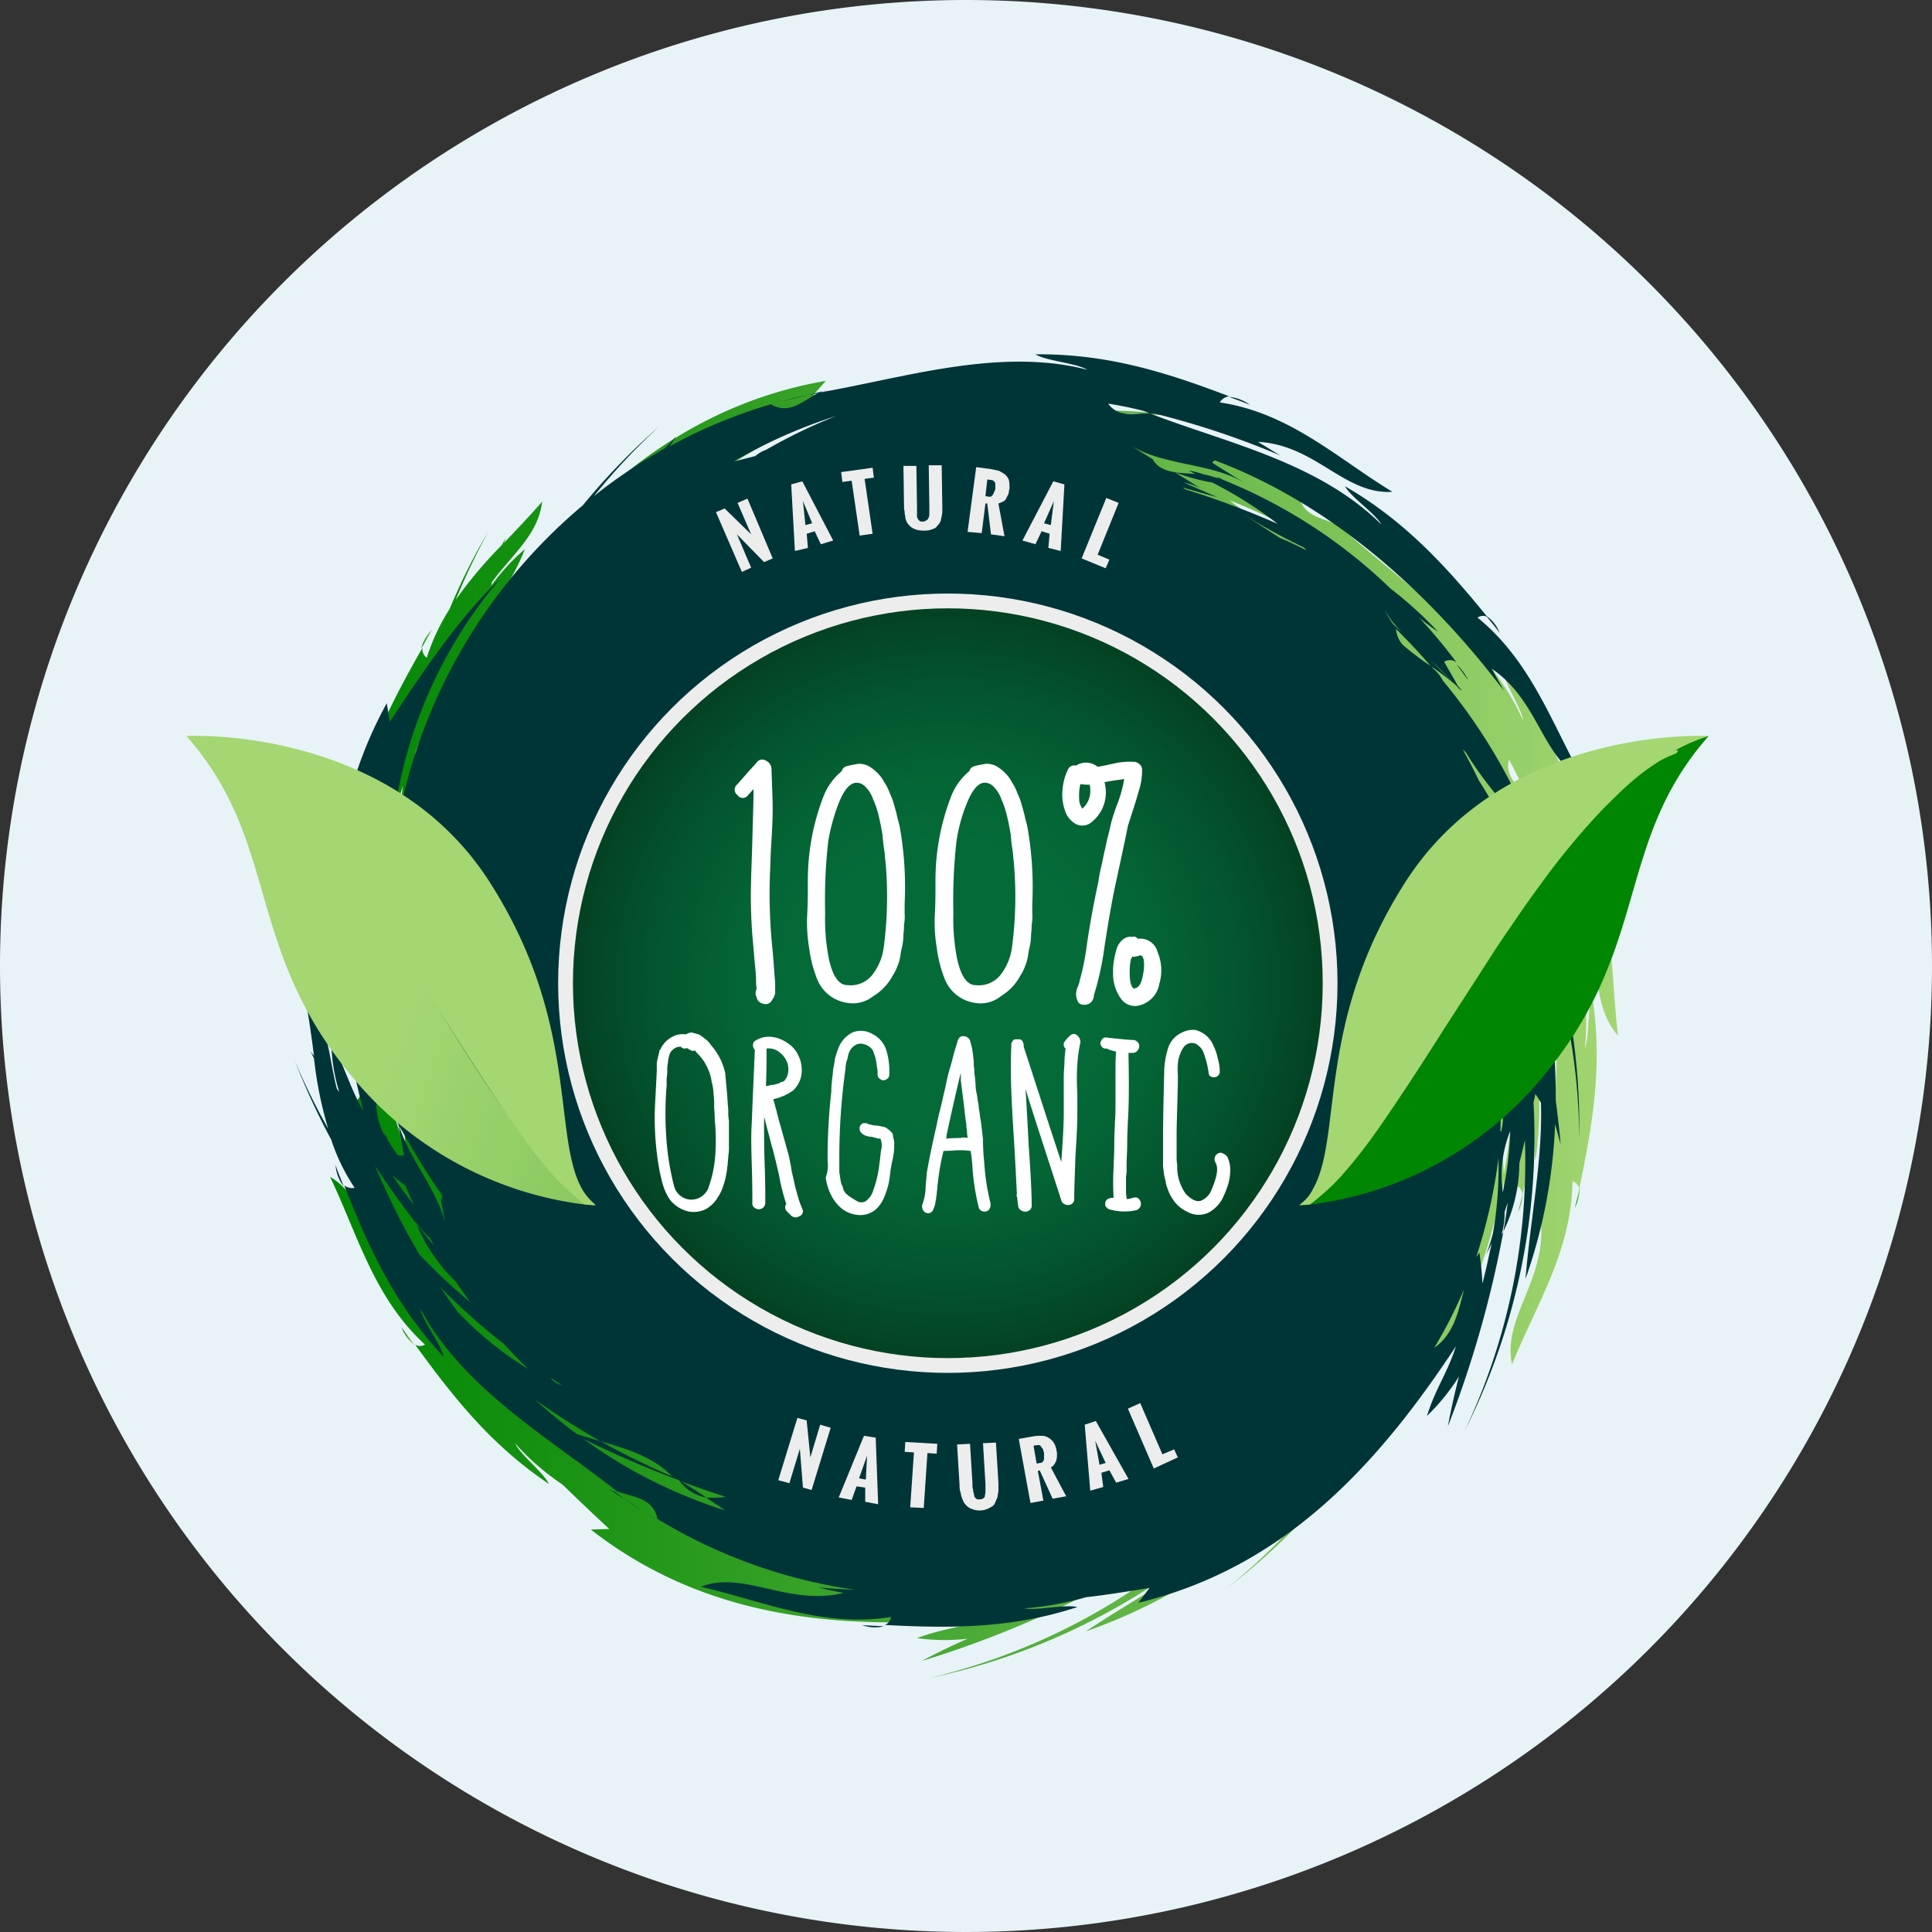 <svg xmlns="http://www.w3.org/2000/svg" xmlns:xlink="http://www.w3.org/1999/xlink" width="169" height="169" viewBox="0 0 169 169">
  <rect x="0" y="0" width="169" height="169" fill="#333333" stroke="none"/>
  <defs>
    <linearGradient id="linear-gradient" x1="-0.045" y1="0.498" x2="0.984" y2="0.498" gradientUnits="objectBoundingBox">
      <stop offset="0" stop-color="#008603"/>
      <stop offset="0.18" stop-color="#189213"/>
      <stop offset="0.561" stop-color="#56b03d"/>
      <stop offset="1" stop-color="#a4d672"/>
    </linearGradient>
    <linearGradient id="linear-gradient-2" x1="0.039" y1="0.493" x2="1.015" y2="0.493" xlink:href="#linear-gradient"/>
    <linearGradient id="linear-gradient-3" x1="-0.106" y1="0.487" x2="0.869" y2="0.487" xlink:href="#linear-gradient"/>
    <linearGradient id="linear-gradient-4" x1="0.177" y1="0.493" x2="1.047" y2="0.493" xlink:href="#linear-gradient"/>
    <linearGradient id="linear-gradient-5" x1="0.138" y1="0.495" x2="1.088" y2="0.495" xlink:href="#linear-gradient"/>
    <linearGradient id="linear-gradient-6" x1="0.027" y1="0.489" x2="1.033" y2="0.489" xlink:href="#linear-gradient"/>
    <linearGradient id="linear-gradient-7" x1="-0.006" y1="0.495" x2="0.971" y2="0.495" xlink:href="#linear-gradient"/>
    <linearGradient id="linear-gradient-8" x1="0.001" y1="0.498" x2="0.98" y2="0.498" xlink:href="#linear-gradient"/>
    <linearGradient id="linear-gradient-9" x1="-0.012" y1="0.514" x2="0.987" y2="0.514" xlink:href="#linear-gradient"/>
    <linearGradient id="linear-gradient-10" x1="0.026" y1="0.524" x2="1.037" y2="0.524" xlink:href="#linear-gradient"/>
    <linearGradient id="linear-gradient-11" x1="-0.013" y1="0.517" x2="0.991" y2="0.517" xlink:href="#linear-gradient"/>
    <linearGradient id="linear-gradient-12" x1="0.039" y1="0.505" x2="1.025" y2="0.505" xlink:href="#linear-gradient"/>
    <linearGradient id="linear-gradient-13" x1="-0.14" y1="0.442" x2="0.695" y2="0.442" xlink:href="#linear-gradient"/>
    <linearGradient id="linear-gradient-14" x1="-0.001" y1="0.5" x2="1" y2="0.5" xlink:href="#linear-gradient"/>
    <radialGradient id="radial-gradient" cx="0.5" cy="0.5" r="0.5" gradientUnits="objectBoundingBox">
      <stop offset="0.386" stop-color="#046a38"/>
      <stop offset="0.571" stop-color="#046435"/>
      <stop offset="0.825" stop-color="#03522c"/>
      <stop offset="1" stop-color="#034223"/>
    </radialGradient>
    <linearGradient id="linear-gradient-15" x1="-59.949" y1="-2.356" x2="-56.611" y2="-1.043" gradientUnits="objectBoundingBox">
      <stop offset="0" stop-color="#a4d672"/>
      <stop offset="0.439" stop-color="#56b03d"/>
      <stop offset="0.82" stop-color="#189213"/>
      <stop offset="1" stop-color="#008603"/>
    </linearGradient>
    <linearGradient id="linear-gradient-16" x1="-58.303" y1="-2.151" x2="-58.573" y2="-1.619" xlink:href="#linear-gradient-15"/>
    <linearGradient id="linear-gradient-17" x1="-63.233" y1="-1.824" x2="-63.486" y2="-1.442" xlink:href="#linear-gradient-15"/>
    <linearGradient id="linear-gradient-18" x1="-0.138" y1="2.322" x2="3.199" y2="3.635" xlink:href="#linear-gradient-15"/>
    <linearGradient id="linear-gradient-19" x1="1.508" y1="2.526" x2="1.237" y2="3.057" xlink:href="#linear-gradient-15"/>
    <linearGradient id="linear-gradient-20" x1="1.367" y1="3" x2="1.113" y2="3.382" xlink:href="#linear-gradient-15"/>
  </defs>
  <g id="Grupo_1079620" data-name="Grupo 1079620" transform="translate(-1069.666 -2250.608)">
    <g id="Grupo_1017056" data-name="Grupo 1017056" transform="translate(-18.334 192.609)">
      <g id="Grupo_159184" data-name="Grupo 159184" transform="translate(1088 2057.999)">
        <path id="Unión_12" data-name="Unión 12" d="M84.5,0A84.5,84.5,0,1,1,0,84.5,84.5,84.5,0,0,1,84.5,0Z" transform="translate(0 0)" fill="#e8f3f8"/>
      </g>
    </g>
    <g id="svg05" transform="translate(1067.066 2240.902)">
      <g id="Grupo_1017317" data-name="Grupo 1017317" transform="translate(18.9 40.697)">
        <g id="Grupo_1017308" data-name="Grupo 1017308" transform="translate(12.567 2.321)">
          <path id="Trazado_719032" data-name="Trazado 719032" d="M235.331,176.7c-.162.539-.27,1.079-.431,1.672A5.471,5.471,0,0,0,235.331,176.7Z" transform="translate(-130.966 -105.667)" fill="url(#linear-gradient)"/>
          <path id="Trazado_719033" data-name="Trazado 719033" d="M244.531,175.6c-.108.593-.27,1.241-.432,1.888A3.917,3.917,0,0,0,244.531,175.6Z" transform="translate(-135.204 -105.16)" fill="url(#linear-gradient-2)"/>
          <path id="Trazado_719034" data-name="Trazado 719034" d="M45.5,152.6l.162,1.672V153.3A1.862,1.862,0,0,1,45.5,152.6Z" transform="translate(-43.72 -94.565)" fill="url(#linear-gradient-3)"/>
          <path id="Trazado_719035" data-name="Trazado 719035" d="M46.208,160.825c-.054-.431-.054-.755-.108-1.025C46.154,160.124,46.154,160.5,46.208,160.825Z" transform="translate(-43.997 -97.882)" fill="url(#linear-gradient-4)"/>
          <path id="Trazado_719036" data-name="Trazado 719036" d="M45.916,157.911c-.054-.7-.108-1.025-.216-2.211C45.754,156.455,45.862,157.156,45.916,157.911Z" transform="translate(-43.812 -95.993)" fill="url(#linear-gradient-5)"/>
          <path id="Trazado_719037" data-name="Trazado 719037" d="M57,86.972c.324-.539.647-1.133.971-1.672A3.58,3.58,0,0,0,57,86.972Z" transform="translate(-49.018 -63.564)" fill="url(#linear-gradient-6)"/>
          <path id="Trazado_719038" data-name="Trazado 719038" d="M46.3,161.808h0v0Z" transform="translate(-44.089 -98.757)" fill="#fff"/>
          <path id="Trazado_719039" data-name="Trazado 719039" d="M233.431,165.9h0c-.162.324-.27.7-.431,1.025Z" transform="translate(-130.091 -100.692)" fill="url(#linear-gradient-7)"/>
          <path id="Trazado_719040" data-name="Trazado 719040" d="M54.933,200.064c-.378-.539-.755-1.025-1.133-1.564A3.57,3.57,0,0,0,54.933,200.064Z" transform="translate(-47.543 -115.709)" fill="url(#linear-gradient-8)"/>
          <path id="Trazado_719041" data-name="Trazado 719041" d="M205.748,68.225,204.4,67.2c.216.216.485.431.7.647A4.024,4.024,0,0,1,205.748,68.225Z" transform="translate(-116.916 -55.226)" fill="url(#linear-gradient-9)"/>
          <path id="Trazado_719042" data-name="Trazado 719042" d="M199.5,63.6c.378.27.593.431.809.593C200.039,64.031,199.824,63.816,199.5,63.6Z" transform="translate(-114.659 -53.568)" fill="url(#linear-gradient-10)"/>
          <path id="Trazado_719043" data-name="Trazado 719043" d="M201.1,64.7c.539.431.863.647,1.78,1.348C202.287,65.617,201.693,65.185,201.1,64.7Z" transform="translate(-115.396 -54.075)" fill="url(#linear-gradient-11)"/>
          <path id="Trazado_719044" data-name="Trazado 719044" d="M246.6,120.8c.216.593.378,1.241.593,1.834A2.771,2.771,0,0,0,246.6,120.8Z" transform="translate(-136.355 -79.917)" fill="url(#linear-gradient-12)"/>
          <path id="Trazado_719045" data-name="Trazado 719045" d="M199.4,63.5h0c.054,0,.054.054.108.054A.188.188,0,0,1,199.4,63.5Z" transform="translate(-114.613 -53.522)" fill="url(#linear-gradient-13)"/>
          <path id="Trazado_719046" data-name="Trazado 719046" d="M154.872,102.28c-.7-5.609-.216-11.273-3.29-16.666a1,1,0,0,1,.917.27c-1.834-5.771-3.776-10.733-7.713-15.533.162,1.133,1.618,3.236,1.78,4.369-3.236-7.281-10.679-12.136-16.181-17.1-1.348-.647-3.182-.755-3.4-2.643a47.477,47.477,0,0,0-8.414-4.638c.324-.054.647-.054,1.025-.108-.485-.054-.971-.054-1.456-.108a56.589,56.589,0,0,0-7.066-2.265,56.877,56.877,0,0,1,8.414.647,57.844,57.844,0,0,0-9.6-.917,47.482,47.482,0,0,0-36.461,7.5,40.355,40.355,0,0,1,26.914-9.115c-4.962-.7-11-.162-15.857.27L85.564,45C72.3,47.319,63.666,55.949,56.331,65.657c.917-2.319,2-3.56,2.913-5.933a18.342,18.342,0,0,0-2.966,3.236c.054-.108.054-.27.108-.378,1.78-2.427,4.045-4.153,4.369-7.012C59.675,56.812,58.543,58,57.41,59.185l.162-.485-.324.647a38.113,38.113,0,0,0-4.045,4.8,60.322,60.322,0,0,1,2.859-5.987,53.254,53.254,0,0,0-3.4,6.8,18.182,18.182,0,0,0-2,4.261.909.909,0,0,1-.378-.863C47.27,73.64,44.9,78.386,43.98,84.481c.755-.863,1.294-3.4,2.05-4.261C42.793,87.555,44.2,96.293,44.2,103.682c.431,1.456,1.564,2.859.324,4.315a46.48,46.48,0,0,0,5.987,17.421c-.647-.863-1.241-1.78-1.888-2.643.485,1.025.485,1.025.971,2-3.991-3.074-3.883-8.09-7.389-10.14,2.427,5.07,3.829,10.571,8.306,14.671a.822.822,0,0,1-.863,0c3.506,4.854,6.8,8.9,11.7,12.189-.485-1.025-2.481-2.535-2.966-3.56a21.96,21.96,0,0,0,4.153,3.614c1.4,1.348,2.8,2.7,4.1,3.883l-1.618.054c10.517,8.2,22.761,8.792,34.842,7.713-2.373.863-3.991.917-6.31,1.78a17.423,17.423,0,0,0,4.423.054c-1.348.593-2.7,1.241-3.991,1.942a89.558,89.558,0,0,0,16.4-6.85c-.108,0-.216.054-.324.054a9.112,9.112,0,0,0,1.726-1.025c.27-.108.539-.162.809-.27-.755.431-1.456.863-2.211,1.294a14.518,14.518,0,0,0,5.555-2.643c.647-.27,1.241-.539,1.834-.809a55.112,55.112,0,0,1-23.192,11.758,57.319,57.319,0,0,0,26.267-13.214c.216-.108.431-.216.7-.324l-.324.863c-3.829,3.236-8.468,5.609-12.891,8.576a47.767,47.767,0,0,0,12.189-6.364c-.378.485-.755.971-1.133,1.51.917-.863,1.834-1.78,2.751-2.7a58.166,58.166,0,0,0,9.493-9.439c.971-2.05,2-4.207,3.937-5.609a1.352,1.352,0,0,1-.216.378c-1.187,1.78-2.427,3.56-3.722,5.178a23.749,23.749,0,0,1-1.672,3.074c1.618-2.157,3.182-4.423,4.692-6.85a54.384,54.384,0,0,1-13.915,16.99,56.7,56.7,0,0,0,19.039-26.429c.432-.917.863-1.834,1.241-2.751,0,.108-.054.27-.054.378a27.416,27.416,0,0,0-1.294,4.692c-1.942,4.854-5.286,9.277-8.036,14.185A48.649,48.649,0,0,0,144.57,116.3a2.879,2.879,0,0,0,.27-1.348c0-.108.054-.216.054-.324-.054-1.025-.108-2-.108-3.02a2.557,2.557,0,0,1,.7-1.294v-.054q-.243,2.184-.647,4.369a25.518,25.518,0,0,1,.054,2.859l-.324.971c.108-.27.216-.485.324-.755a1.187,1.187,0,0,1-.054.431c.054-.216.054-.378.108-.593.324-.755.593-1.456.917-2.211a.979.979,0,0,1,.647.863c.432-1.672.755-3.344,1.025-5.016a13.4,13.4,0,0,0,.108,2.05,32.632,32.632,0,0,0,.324-5.609,45.21,45.21,0,0,0-1.834-17.691,1.916,1.916,0,0,0-.108-.539l.324.755c-.162-.324-.216-.539-.324-.755a5.061,5.061,0,0,0-.324-.809c-.162-.324-.27-.7-.593-1.348a2.706,2.706,0,0,1,.108.647c-.809-1.187-1.834-2.427-1.294-3.722l.162,1.133c-.162-1.133-.27-2.211-.431-3.344.431,3.344,3.236,6.472,3.668,9.87-.162-1.133-.27-2.211-.431-3.344h.324c3.344,10.248,2.7,21.736.054,32.361.431-1.025.431-1.025.863-2.1.378,5.016-3.4,8.306-2.535,12.3,2.1-5.178,5.232-9.978,5.286-16.019a.873.873,0,0,1,.593.647c1.241-5.879,2.05-11,1.133-16.882-.431,1.025-.216,3.56-.647,4.585.863-7.767-2.913-15.21-5.016-21.844-.755-1.025-2-1.888-1.618-3.4.485.917.971,1.888,1.456,2.859.054.216.108.378.162.593a1.62,1.62,0,0,1,.324.593l-.216-.539a78.165,78.165,0,0,1,4.1,11.057c-.162-1.133-.162-1.133-.27-2.211C153.9,94.459,152.067,99.151,154.872,102.28ZM48.349,93c.054.378.054.755.108,1.187l-.162-.647C48.295,93.38,48.349,93.219,48.349,93Zm6.095-17.1.593-.7a1.27,1.27,0,0,0-.108.431A1.043,1.043,0,0,1,54.443,75.905Zm.647-.7c-.7.809-1.4,1.618-2.05,2.427,2.05-2.373,2.535-6.149,4.369-8.738A52.875,52.875,0,0,0,55.091,75.2Zm-1.51-2.589c-.324.593-.647,1.133-.917,1.726.27-1.079.593-2.157.917-3.236Zm-6.8,27.291c.917,2.157,1.834,4.423,1.51,6.85a65.184,65.184,0,0,1-1.51-6.85c-.27-.7-.539-1.4-.809-2.05a46.475,46.475,0,0,1,.108-4.746A59.264,59.264,0,0,0,46.785,99.907Zm1.564,7.443a3.636,3.636,0,0,0,.324,2.8c-.054-.863-.162-1.672-.216-2.535.431,1.294.863,2.589,1.348,3.883a6.082,6.082,0,0,1-1.133-1.294c.054.647.108,1.348.162,2a43.776,43.776,0,0,1-2.859-13.592C46.623,101.471,47.432,104.383,48.349,107.35Zm73.946,32.739a4.025,4.025,0,0,1-1.456,1.4C121.324,141.006,121.809,140.574,122.295,140.089Zm-5.178,4.369a30.007,30.007,0,0,0,2.913-2.265l.378.162c-1.456.593-1.888,1.672-3.344,2.265Zm6.418-87.376a2.364,2.364,0,0,0-1.025-.378l.054.054c-.054,0-.054,0-.108-.054h.054c-.539-.431-1.079-.809-1.618-1.241a41.961,41.961,0,0,1,8.738,4.585A42.544,42.544,0,0,0,123.535,57.082Zm-64.777,8.36c-.485,1.133-.917,2.211-1.348,3.344-.593.7-1.187,1.4-1.78,2.05a1.131,1.131,0,0,1-.324-.431,13.317,13.317,0,0,1,.539-1.564c.108-.162.216-.378.324-.539-.108.108-.162.216-.27.324A5.515,5.515,0,0,1,58.758,65.442ZM51.747,75.2a8.24,8.24,0,0,0-.378,1.942c-.108.27-.216.485-.324.755.162-.809.324-1.618.539-2.427a13.955,13.955,0,0,0-1.78,5.879c-.216.7-.431,1.456-.647,2.157a54.48,54.48,0,0,1,.539-6.095,69.267,69.267,0,0,1,3.614-7.875,54.43,54.43,0,0,0-1.672,5.987A.456.456,0,0,1,51.747,75.2Zm-3.182,5.232a69.285,69.285,0,0,0-.431,7.551c-.162,1.025-.324,2.05-.431,3.074a30.033,30.033,0,0,1,.054-7.929C48.025,82.216,48.295,81.353,48.564,80.436Zm50.052,71.357a48.267,48.267,0,0,0,5.555-1.133C102.392,151.469,100.558,152.386,98.617,151.793Zm7.066-.216c.647-.593,1.294-1.187,1.942-1.888a1.493,1.493,0,0,0-.485.054,43.2,43.2,0,0,0,7.929-3.883,36.071,36.071,0,0,1-5.448,3.722c-.593.216-1.187.485-1.834.7a7.887,7.887,0,0,0,1.079-.27C107.84,150.552,106.761,151.092,105.682,151.577Zm11.866-6.418a31,31,0,0,1-4.585,2.859A11.275,11.275,0,0,1,117.548,145.159Zm27.615-52.21a48.926,48.926,0,0,0,1.079,6.257c0,.108-.054.27-.054.378-.162-.809-.378-1.672-.593-2.481C145.487,95.7,145.325,94.3,145.163,92.949ZM146.35,108.1a9.011,9.011,0,0,0-.593,2.373c0-.324.054-.7.054-1.025A10.038,10.038,0,0,0,146.35,108.1Zm-.917,5.933a20.815,20.815,0,0,1-.324,2.643A20.815,20.815,0,0,0,145.433,114.038Zm.27-24.595a34.413,34.413,0,0,1,.755,6.742,66.188,66.188,0,0,0-2.7-8.2v-.27c.593,1.456.593,1.456,1.241,2.913-.27-1.079-.539-2.1-.863-3.128a5.166,5.166,0,0,1,.593,2.1c-.162-1.133-.27-2.211-.431-3.344A18.614,18.614,0,0,0,145.7,89.443Z" transform="translate(-42.2 -45)" fill="url(#linear-gradient-14)"/>
        </g>
        <g id="Grupo_1017309" data-name="Grupo 1017309" transform="translate(9.493)">
          <path id="Trazado_719047" data-name="Trazado 719047" d="M224.9,91c.324.431.7.917,1.025,1.4A4.291,4.291,0,0,0,224.9,91Z" transform="translate(-123.285 -63.869)" fill="#003538"/>
          <path id="Trazado_719048" data-name="Trazado 719048" d="M229.7,83.1c.378.485.809.971,1.187,1.51A3.17,3.17,0,0,0,229.7,83.1Z" transform="translate(-125.496 -60.23)" fill="#003538"/>
          <path id="Trazado_719049" data-name="Trazado 719049" d="M87.4,224.7l1.4.917c-.27-.216-.485-.378-.755-.593Z" transform="translate(-59.947 -125.457)" fill="#003538"/>
          <path id="Trazado_719050" data-name="Trazado 719050" d="M94.263,229.239c-.378-.216-.647-.431-.863-.539C93.724,228.862,93.993,229.078,94.263,229.239Z" transform="translate(-62.711 -127.299)" fill="#003538"/>
          <path id="Trazado_719051" data-name="Trazado 719051" d="M91.888,227.641c-.593-.378-.863-.593-1.888-1.241C90.593,226.831,91.241,227.209,91.888,227.641Z" transform="translate(-61.144 -126.24)" fill="#003538"/>
          <path id="Trazado_719052" data-name="Trazado 719052" d="M43.8,174.034c-.216-.593-.485-1.187-.7-1.834A3.364,3.364,0,0,0,43.8,174.034Z" transform="translate(-39.54 -101.273)" fill="#003538"/>
          <path id="Trazado_719053" data-name="Trazado 719053" d="M95.108,229.754h0c-.054,0-.054-.054-.108-.054A.188.188,0,0,1,95.108,229.754Z" transform="translate(-63.448 -127.76)" fill="#003538"/>
          <path id="Trazado_719054" data-name="Trazado 719054" d="M215.2,85.7h0c.162.324.378.647.539.971Z" transform="translate(-118.817 -61.428)" fill="#003538"/>
          <path id="Trazado_719055" data-name="Trazado 719055" d="M130.388,246.908c-.647-.054-1.241-.054-1.888-.108A3.322,3.322,0,0,0,130.388,246.908Z" transform="translate(-78.879 -135.637)" fill="#003538"/>
          <path id="Trazado_719056" data-name="Trazado 719056" d="M121.418,46.5l-1.618.431.971-.162A1.384,1.384,0,0,1,121.418,46.5Z" transform="translate(-74.872 -43.37)" fill="#003538"/>
          <path id="Trazado_719057" data-name="Trazado 719057" d="M113.9,48.47a5.732,5.732,0,0,0,.971-.27A6.522,6.522,0,0,1,113.9,48.47Z" transform="translate(-72.154 -44.153)" fill="#003538"/>
          <path id="Trazado_719058" data-name="Trazado 719058" d="M115.7,47.839c.647-.162,1.025-.27,2.157-.539A18.007,18.007,0,0,0,115.7,47.839Z" transform="translate(-72.983 -43.739)" fill="#003538"/>
          <path id="Trazado_719059" data-name="Trazado 719059" d="M188,47.6c.593.216,1.187.431,1.834.7A3.561,3.561,0,0,0,188,47.6Z" transform="translate(-106.287 -43.873)" fill="#003538"/>
          <path id="Trazado_719060" data-name="Trazado 719060" d="M113.7,48.754h0c.054,0,.054,0,.108-.054C113.754,48.754,113.754,48.754,113.7,48.754Z" transform="translate(-72.062 -44.384)" fill="#003538"/>
          <path id="Trazado_719061" data-name="Trazado 719061" d="M132.506,52.727c-4.8-2.913-8.953-6.9-15.1-7.821a1.16,1.16,0,0,1,.809-.539c-5.663-2.157-10.733-3.722-16.936-3.668.971.593,3.56.755,4.531,1.348-7.713-2-16.181.755-23.462,2-1.348.647-2.535,2-4.207,1.025a44.253,44.253,0,0,0-8.845,3.668c.162-.27.378-.539.539-.863a9.692,9.692,0,0,1-1.025,1.079A47.258,47.258,0,0,0,62.659,53.1a55.8,55.8,0,0,1,5.771-6.149,58.706,58.706,0,0,0-6.742,6.958,47.574,47.574,0,0,0-16.882,33.17,40.483,40.483,0,0,1,9.654-26.752c-3.668,3.452-7.012,8.522-9.654,12.513l-.27-1.618c-6.418,11.7-5.016,23.894-2.05,35.652-1.241-2.157-1.564-3.775-2.8-5.987a16.1,16.1,0,0,0,.7,4.369c-.054-.108-.162-.216-.216-.324-.755-2.913-.7-5.771-2.751-7.767.324,1.618.539,3.236.755,4.908-.108-.162-.216-.27-.324-.431l.324.647a34.515,34.515,0,0,0,1.241,6.149,55,55,0,0,1-2.913-5.933,61.671,61.671,0,0,0,3.182,6.9,16.853,16.853,0,0,0,2.05,4.207,1.172,1.172,0,0,1-.917-.216c2.211,5.663,4.477,10.464,8.684,14.994-.216-1.133-1.834-3.128-2.05-4.261,3.722,7.066,11.434,11.434,17.206,16.019,1.4.539,3.182.539,3.56,2.427a45.83,45.83,0,0,0,17.313,6.2c-1.079-.054-2.157-.108-3.236-.216,1.079.27,1.079.27,2.211.485-4.854,1.187-8.738-2-12.513-.539,5.448,1.241,10.679,3.614,16.666,2.643a.939.939,0,0,1-.539.7c5.987.324,11.219.27,16.828-1.564-1.079-.27-3.506.324-4.638.108a25.7,25.7,0,0,0,5.394-.971c1.942-.216,3.829-.539,5.555-.809l-.971,1.294c12.945-3.128,21.089-12.3,27.777-22.437-.755,2.373-1.78,3.668-2.535,6.095a18.318,18.318,0,0,0,2.8-3.452q-.566,2.184-.971,4.369a93.793,93.793,0,0,0,4.854-17.044,1.179,1.179,0,0,1-.162.27,6.362,6.362,0,0,0,.27-2c.108-.27.162-.539.27-.809-.108.863-.216,1.672-.378,2.535a13.8,13.8,0,0,0,1.4-5.987c.162-.647.324-1.294.485-2a54.832,54.832,0,0,1-5.286,25.458,57.077,57.077,0,0,0,6.041-28.748c.054-.27.108-.485.162-.755l.485.755c.162,5.016-.917,10.086-1.348,15.426a46.311,46.311,0,0,0,2.589-13.538l.485,1.78c-.108-1.294-.27-2.589-.431-3.883a58.957,58.957,0,0,0-1.456-13.322c-1.025-2.05-2.05-4.207-1.942-6.526a1.352,1.352,0,0,0,.216.378c.7,2.05,1.241,4.1,1.726,6.149a22.436,22.436,0,0,1,1.348,3.182c-.647-2.589-1.51-5.286-2.427-7.929a53.2,53.2,0,0,1,4.585,21.466,56.4,56.4,0,0,0-8.792-31.391c-.432-.917-.917-1.834-1.4-2.7l.27.27a33.2,33.2,0,0,0,2.859,3.937c2.589,4.531,3.937,9.924,6.095,15.1a48.8,48.8,0,0,0-10.949-25.3,3.319,3.319,0,0,0-.863-1.079c-.054-.054-.108-.162-.216-.216a26.033,26.033,0,0,1-2.427-1.834,2.376,2.376,0,0,1-.593-1.348v-.054c1.025,1.025,2.05,2.1,3.02,3.236a24.985,24.985,0,0,1,2.265,1.726,4.658,4.658,0,0,1,.539.863c-.108-.216-.27-.485-.378-.7a1.43,1.43,0,0,0,.324.27c-.108-.162-.27-.27-.378-.431-.378-.7-.809-1.4-1.187-2.1a.97.97,0,0,1,1.079.054,47.077,47.077,0,0,0-3.29-3.937A19.164,19.164,0,0,0,136.5,64.97a34.106,34.106,0,0,0-4.153-3.775A45.67,45.67,0,0,0,117.35,51.54a2.186,2.186,0,0,0-.485-.27l.809.378c-.324-.108-.593-.162-.809-.216a4.494,4.494,0,0,0-.809-.216c-.324-.108-.7-.216-1.4-.378.216.108.378.216.593.324-1.456-.108-3.02-.054-3.722-1.294l.971.593c-.971-.593-1.942-1.187-2.859-1.78,2.859,1.78,7.12,1.51,9.978,3.29-.971-.593-1.942-1.187-2.859-1.78a.421.421,0,0,1,.216-.216c10.086,3.776,18.662,11.434,25.3,20.172l-1.079-1.942c4.153,2.8,4.369,7.821,7.982,9.654-2.751-4.908-4.531-10.3-9.223-14.131a.837.837,0,0,1,.863-.054c-3.775-4.638-7.335-8.468-12.459-11.434.539.971,2.643,2.373,3.182,3.344-5.555-5.5-13.7-7.173-20.226-9.708-1.294-.054-2.751.431-3.668-.863,1.025.162,2.1.378,3.128.647.162.054.378.162.539.216a3.156,3.156,0,0,1,.7.108l-.539-.162a73.915,73.915,0,0,1,11.219,3.722l-1.942-1.187C125.818,48.627,128.3,53,132.506,52.727ZM58.883,130.232l.971.647a1.994,1.994,0,0,1-.593-.27A1.26,1.26,0,0,1,58.883,130.232Zm-9.6-15.426-.162-.917c.108.108.162.27.27.378A1.916,1.916,0,0,1,49.283,114.807Zm-.162-.917c.216,1.025.378,2.1.593,3.128-.593-3.074-3.182-5.825-4.1-8.845C46.748,110.168,47.88,112.11,49.121,113.89Zm-2.966-.485c.27.593.485,1.187.809,1.78-.7-.917-1.348-1.78-1.942-2.7A9.348,9.348,0,0,0,46.154,113.4Zm17.1,22.383c2.265.647,4.585,1.348,6.257,3.074a67.2,67.2,0,0,1-6.257-3.074c-.7-.216-1.456-.432-2.1-.647-1.294-.971-2.481-1.942-3.668-3.02C59.315,133.414,61.256,134.655,63.252,135.788Zm6.85,3.4a3.708,3.708,0,0,0,2.373,1.51c-.7-.485-1.4-.917-2.157-1.4,1.294.485,2.535.917,3.883,1.348a9.514,9.514,0,0,1-1.726.054c.539.378,1.133.755,1.672,1.133a43.259,43.259,0,0,1-12.405-6.257A90.688,90.688,0,0,0,70.1,139.185Zm71.681-37.377a4.2,4.2,0,0,1,.162,2C141.89,103.156,141.836,102.455,141.783,101.808Zm.162,6.8c.054-1.241.054-2.481.054-3.722l.324-.216c-.431,1.51.108,2.481-.324,4.045ZM77.707,49.059a2.58,2.58,0,0,0-.917.539h.054c-.054,0-.054.054-.108.054l.054-.054-1.942.485a45.543,45.543,0,0,1,9.007-3.991A46.208,46.208,0,0,0,77.707,49.059ZM43.781,104.936c.593,1.079,1.187,2.1,1.78,3.128.162.917.324,1.78.485,2.7a1.8,1.8,0,0,1-.539,0c-.324-.485-.647-.917-.917-1.4-.054-.216-.162-.378-.216-.593,0,.162.054.27.054.378A5.661,5.661,0,0,1,43.781,104.936Zm3.236,11.542a7.077,7.077,0,0,0,1.294,1.51c.108.216.27.485.378.7-.539-.647-1.079-1.294-1.564-1.942a14.9,14.9,0,0,0,3.452,5.07c.431.647.863,1.241,1.294,1.834a55.617,55.617,0,0,1-4.477-4.207,65.2,65.2,0,0,1-3.883-7.767c1.133,1.726,2.319,3.4,3.614,5.07A.911.911,0,0,0,47.017,116.479Zm2.157,5.771a55.483,55.483,0,0,0,5.609,5.016c.7.755,1.4,1.51,2.157,2.211a30.257,30.257,0,0,1-6.149-4.962C50.254,123.814,49.714,123,49.175,122.25Zm87,5.34a40.7,40.7,0,0,0,2.589-5.07C138.277,124.461,137.845,126.457,136.173,127.589Zm4.207-5.609a24.021,24.021,0,0,0-.27-2.7c-.108.108-.162.27-.27.378a46.535,46.535,0,0,0,1.942-8.63,33.5,33.5,0,0,1-.485,6.58,18.24,18.24,0,0,1-.593,1.834l.485-.971C140.92,119.661,140.7,120.793,140.38,121.98Zm2.427-13.322a29.485,29.485,0,0,1-.647,5.34A10.5,10.5,0,0,1,142.807,108.658ZM119.183,54.506a50.357,50.357,0,0,0,5.555,3.074l.27.27c-.755-.378-1.51-.755-2.319-1.079C121.5,56.017,120.37,55.261,119.183,54.506ZM131.8,63.028a8.569,8.569,0,0,0,1.51,1.942,8.952,8.952,0,0,1-.755-.7A9.5,9.5,0,0,1,131.8,63.028Zm4.045,4.423c.647.593,1.294,1.241,1.888,1.888ZM116.756,51.917a36.173,36.173,0,0,1,5.717,3.614,75.818,75.818,0,0,0-8.09-3.02c-.054-.054-.162-.108-.216-.162,1.51.431,1.51.431,3.074.863-1.025-.431-2-.863-2.966-1.294a5.352,5.352,0,0,1,2.05.863c-.971-.593-1.942-1.187-2.859-1.78A16.491,16.491,0,0,0,116.756,51.917Z" transform="translate(-36.5 -40.697)" fill="#003538"/>
        </g>
        <g id="Grupo_1017312" data-name="Grupo 1017312" transform="translate(46.331 9.71)">
          <g id="Grupo_1017310" data-name="Grupo 1017310">
            <path id="Trazado_719062" data-name="Trazado 719062" d="M107.065,70.518,104.8,65.287l.755-.324,2.319,2.265-1.187-2.751.863-.378,2.211,5.232-.755.324-2.373-2.427,1.241,2.913Z" transform="translate(-104.8 -61.187)" fill="#ededed"/>
            <path id="Trazado_719063" data-name="Trazado 719063" d="M117.324,67.395,117,61.57l.971-.27,2.7,5.178-1.079.324-.539-1.133-.7.216.108,1.241Zm.917-2.265.593-.162-.809-1.942Z" transform="translate(-110.42 -59.898)" fill="#ededed"/>
            <path id="Trazado_719064" data-name="Trazado 719064" d="M126.718,65.033l-.7-4.8-.809.108-.108-.863,2.751-.378.108.863-.809.108.7,4.8Z" transform="translate(-114.151 -58.884)" fill="#ededed"/>
            <path id="Trazado_719065" data-name="Trazado 719065" d="M135.254,62.314l-.054-3.56h1.133l.054,3.56v.755a.4.4,0,0,0,.054.27c0,.054.054.108.108.162s.108.108.162.108.108.054.216,0c.108,0,.162,0,.216-.054s.108-.054.162-.108.054-.108.108-.162a2.336,2.336,0,0,0,.054-.27V62.26h0l-.054-3.56h1.133l.054,3.56v.485c0,.162-.054.324-.054.431-.054.162-.054.324-.108.431a1.129,1.129,0,0,1-.216.324c-.108.108-.162.216-.27.27a3.716,3.716,0,0,1-.431.162,2.724,2.724,0,0,1-1.079,0,3.715,3.715,0,0,1-.432-.162,1.43,1.43,0,0,1-.324-.27,1.128,1.128,0,0,1-.216-.324,1.016,1.016,0,0,1-.108-.431,1.34,1.34,0,0,1-.054-.431A1.051,1.051,0,0,1,135.254,62.314Z" transform="translate(-118.804 -58.7)" fill="#ededed"/>
            <path id="Trazado_719066" data-name="Trazado 719066" d="M145.6,64.663,146.355,59l1.241.162c.27.054.539.108.755.162a4.744,4.744,0,0,1,.539.324,1.274,1.274,0,0,1,.324.485,2.849,2.849,0,0,1,.054.7c0,.108-.054.216-.054.324a.767.767,0,0,1-.108.324l-.162.324a.539.539,0,0,1-.27.216,2.63,2.63,0,0,1-.378.162c.216,1.133.378,2.05.539,2.859l-1.187-.162-.324-2.7h-.162l-.324,2.589Zm1.564-3.128.324.054c.108,0,.162,0,.216-.054a.745.745,0,0,0,.162-.216c.054-.108.054-.162.108-.216,0-.054.054-.162.054-.216v-.431a.381.381,0,0,0-.324-.324l-.378-.054Z" transform="translate(-123.594 -58.838)" fill="#ededed"/>
            <path id="Trazado_719067" data-name="Trazado 719067" d="M154.5,66.478l2.7-5.178.971.27-.324,5.825-1.079-.27.108-1.241-.7-.216-.539,1.133Zm1.888-1.51.593.162.27-2.1Z" transform="translate(-127.694 -59.898)" fill="#ededed"/>
            <path id="Trazado_719068" data-name="Trazado 719068" d="M164.1,69.286,166.257,64l1.079.431L165.5,68.962l1.025.431-.324.755Z" transform="translate(-132.116 -61.141)" fill="#ededed"/>
          </g>
          <g id="Grupo_1017311" data-name="Grupo 1017311" transform="translate(5.448 82.036)">
            <path id="Trazado_719069" data-name="Trazado 719069" d="M114.9,218.647l1.672-5.448.809.216.324,3.236.863-2.859.917.27-1.672,5.447-.755-.216-.27-3.4-.917,3.02Z" transform="translate(-114.9 -211.906)" fill="#ededed"/>
            <path id="Trazado_719070" data-name="Trazado 719070" d="M124.7,221.494l2.211-5.394,1.025.162.216,5.825-1.133-.216v-1.241l-.755-.108-.431,1.187Zm1.78-1.672.593.108.108-2.1Z" transform="translate(-119.414 -213.241)" fill="#ededed"/>
            <path id="Trazado_719071" data-name="Trazado 719071" d="M135.885,222.817l.324-4.8-.809-.054.054-.863,2.8.162-.054.863-.809-.054-.324,4.8Z" transform="translate(-124.343 -213.702)" fill="#ededed"/>
            <path id="Trazado_719072" data-name="Trazado 719072" d="M144.116,220.922l-.216-3.56,1.133-.054.216,3.56a.927.927,0,0,0,.054.431.684.684,0,0,0,.054.324,2.335,2.335,0,0,0,.054.27c0,.054.054.108.108.162s.108.108.162.108h.216c.108,0,.162,0,.216-.054.054,0,.108-.054.162-.108a.2.2,0,0,0,.054-.162,2.335,2.335,0,0,0,.054-.27v-.755h0l-.216-3.56,1.133-.054.216,3.56v.485a1.493,1.493,0,0,1-.054.485,1.016,1.016,0,0,1-.108.432c-.054.108-.108.27-.162.378a.65.65,0,0,1-.27.27,3.2,3.2,0,0,1-.431.216,1.6,1.6,0,0,1-.539.108,1.662,1.662,0,0,1-.539-.054,3.712,3.712,0,0,1-.431-.162,1.429,1.429,0,0,1-.324-.27,1.128,1.128,0,0,1-.216-.324,3.72,3.72,0,0,1-.162-.431c-.054-.162-.054-.324-.108-.431A2.023,2.023,0,0,1,144.116,220.922Z" transform="translate(-128.259 -213.748)" fill="#ededed"/>
            <path id="Trazado_719073" data-name="Trazado 719073" d="M154.925,221.979,153.9,216.37l1.241-.216a3.819,3.819,0,0,1,.755-.054,1.087,1.087,0,0,1,.593.162,1.454,1.454,0,0,1,.431.378,1.8,1.8,0,0,1,.27.647c0,.108.054.216.054.324v.324c0,.108-.054.216-.054.324l-.162.324c-.108.108-.162.216-.324.27.539,1.025.971,1.834,1.348,2.535l-1.187.216-1.133-2.481-.162.054.485,2.589Zm.539-3.452.324-.054a.28.28,0,0,0,.216-.108.412.412,0,0,0,.108-.27v-.485c0-.054-.054-.108-.054-.216a.409.409,0,0,0-.108-.216c-.054-.054-.108-.162-.162-.216a.324.324,0,0,0-.216-.054l-.378.054Z" transform="translate(-132.865 -213.241)" fill="#ededed"/>
            <path id="Trazado_719074" data-name="Trazado 719074" d="M165.085,219.795l-.485-5.771.971-.324,2.859,5.07-1.079.324-.593-1.079-.7.216.162,1.241Zm.809-2.265.539-.162-.917-1.942Z" transform="translate(-137.794 -212.136)" fill="#ededed"/>
            <path id="Trazado_719075" data-name="Trazado 719075" d="M173.865,216.517l-2.265-5.232,1.079-.485,1.942,4.477,1.025-.431.324.7Z" transform="translate(-141.018 -210.8)" fill="#ededed"/>
          </g>
        </g>
        <circle id="Elipse_5887" data-name="Elipse 5887" cx="34.087" cy="34.087" r="34.087" transform="translate(32.523 20.928)" fill="#ededed"/>
        <circle id="Elipse_5888" data-name="Elipse 5888" cx="32.793" cy="32.793" r="32.793" transform="translate(33.818 22.223)" fill="url(#radial-gradient)"/>
        <g id="Grupo_1017313" data-name="Grupo 1017313" transform="translate(97.354 33.373)">
          <path id="Trazado_719076" data-name="Trazado 719076" d="M199.4,143.645s.324,0,.917-.054a31.363,31.363,0,0,0,20.549-11.38c9.277-11.219,6.149-20.334,14.347-29.611a12.618,12.618,0,0,0-3.452,1.564c-3.452,2-9.061,6.472-14.886,16.181C207.436,136.094,204.038,140.733,199.4,143.645Z" transform="translate(-199.4 -102.585)" fill="url(#linear-gradient-15)"/>
          <path id="Trazado_719077" data-name="Trazado 719077" d="M199.4,143.632c4.638-2.966,8.036-7.6,17.475-23.3,5.825-9.708,11.488-14.185,14.886-16.181a15.258,15.258,0,0,1,3.452-1.564s-17.745-.971-26.536,12.783c-7.875,12.3-5.447,22.222-8.09,26.86A3.681,3.681,0,0,1,199.4,143.632Z" transform="translate(-199.4 -102.572)" fill="url(#linear-gradient-16)"/>
          <path id="Trazado_719078" data-name="Trazado 719078" d="M199.4,144.7s.324,0,.917-.054a12.124,12.124,0,0,0,1.133-.917,16.388,16.388,0,0,0,1.942-1.942c.7-.809,1.4-1.672,2.157-2.7,1.456-2,3.02-4.369,4.638-6.9s3.4-5.232,5.124-7.929c.863-1.348,1.726-2.7,2.643-3.991.863-1.294,1.78-2.589,2.7-3.829a62.31,62.31,0,0,1,5.34-6.418c.863-.863,1.672-1.672,2.427-2.319a18.951,18.951,0,0,1,2.05-1.564,7.509,7.509,0,0,1,1.4-.755,2.63,2.63,0,0,0,.378-.162c.108,0,.108-.054.108-.054.054,0,.108-.108.162-.162a.116.116,0,0,0-.108-.108.417.417,0,0,0-.162.054,1.958,1.958,0,0,0-.378.162h-.054a13.281,13.281,0,0,0-1.4.755,19,19,0,0,0-2.1,1.564c-.809.647-1.618,1.456-2.535,2.319a64.591,64.591,0,0,0-5.555,6.472c-.917,1.241-1.834,2.535-2.751,3.829s-1.78,2.643-2.7,3.991c-1.78,2.7-3.56,5.34-5.232,7.875s-3.236,4.854-4.692,6.8a27.7,27.7,0,0,1-2.05,2.535,17.2,17.2,0,0,1-1.78,1.726,1.429,1.429,0,0,1-.324.27A4.836,4.836,0,0,1,199.4,144.7Z" transform="translate(-199.4 -103.645)" fill="url(#linear-gradient-17)"/>
        </g>
        <g id="Grupo_1017314" data-name="Grupo 1017314" transform="translate(0 33.373)">
          <path id="Trazado_719079" data-name="Trazado 719079" d="M54.713,143.645s-.324,0-.917-.054a31.363,31.363,0,0,1-20.55-11.38C23.97,120.992,27.1,111.877,18.9,102.6a12.618,12.618,0,0,1,3.452,1.564c3.452,2,9.061,6.472,14.886,16.181C46.677,136.094,50.075,140.733,54.713,143.645Z" transform="translate(-18.9 -102.585)" fill="url(#linear-gradient-18)"/>
          <path id="Trazado_719080" data-name="Trazado 719080" d="M54.713,143.632c-4.638-2.966-8.036-7.6-17.475-23.3-5.825-9.708-11.488-14.185-14.886-16.181a15.259,15.259,0,0,0-3.452-1.564s17.745-.971,26.536,12.783c7.875,12.3,5.448,22.222,8.09,26.86A4.975,4.975,0,0,0,54.713,143.632Z" transform="translate(-18.9 -102.572)" fill="url(#linear-gradient-19)"/>
          <path id="Trazado_719081" data-name="Trazado 719081" d="M57.017,144.7s-.324,0-.917-.054a12.127,12.127,0,0,1-1.133-.917,16.389,16.389,0,0,1-1.942-1.942c-.7-.809-1.4-1.672-2.157-2.7-1.456-2-3.02-4.369-4.638-6.9s-3.4-5.232-5.124-7.929c-.863-1.348-1.726-2.7-2.643-3.991-.863-1.294-1.78-2.589-2.7-3.829a62.309,62.309,0,0,0-5.34-6.418c-.863-.863-1.672-1.672-2.427-2.319a18.953,18.953,0,0,0-2.05-1.564,7.509,7.509,0,0,0-1.4-.755,2.628,2.628,0,0,1-.378-.162c-.108,0-.108-.054-.108-.054-.054,0-.108-.108-.162-.162a.116.116,0,0,1,.108-.108.417.417,0,0,1,.162.054,1.958,1.958,0,0,1,.378.162H24.6a13.281,13.281,0,0,1,1.4.755,19,19,0,0,1,2.1,1.564c.809.647,1.618,1.456,2.535,2.319a64.589,64.589,0,0,1,5.555,6.472c.917,1.241,1.834,2.535,2.751,3.829s1.78,2.643,2.7,3.991c1.78,2.7,3.56,5.34,5.232,7.875s3.236,4.854,4.692,6.8a27.7,27.7,0,0,0,2.05,2.535,17.2,17.2,0,0,0,1.78,1.726,1.43,1.43,0,0,0,.324.27A6.909,6.909,0,0,0,57.017,144.7Z" transform="translate(-21.203 -103.645)" fill="url(#linear-gradient-20)"/>
        </g>
        <g id="Grupo_1017315" data-name="Grupo 1017315" transform="translate(40.978 59.095)">
          <path id="Trazado_719082" data-name="Trazado 719082" d="M101.253,156.849c0,.162.054.431.054.755a3.571,3.571,0,0,0,.054.809v2.265a4.082,4.082,0,0,1-.054.809c0,.216-.054.485-.054.755-.054.27-.054.539-.108.755a6.31,6.31,0,0,1-.27,1.079,3.577,3.577,0,0,1-.485,1.025,2.622,2.622,0,0,1-.7.809,2.052,2.052,0,0,1-.917.431,2.244,2.244,0,0,1-1.187-.054,2.828,2.828,0,0,1-.971-.539,2.388,2.388,0,0,1-.647-.809,4.133,4.133,0,0,1-.378-.917c-.108-.324-.162-.647-.27-1.079a25.311,25.311,0,0,1-.431-5.717c0-.054.054-1.079.162-3.182v-.7a5.235,5.235,0,0,1,.108-.485c0-.108.054-.162.054-.27,0-.054.054-.108.054-.216a.28.28,0,0,1,.108-.216c.054-.054.054-.162.108-.216a2.353,2.353,0,0,1,.917-.863,1.875,1.875,0,0,1,1.187-.216,1.041,1.041,0,0,1,.539-.162c.216.054.378.108.593.162a3.274,3.274,0,0,1,.539.378,2.06,2.06,0,0,1,.485.485c.108.162.27.324.378.485a5.439,5.439,0,0,1,.917,2.05C101.091,154.961,101.2,155.878,101.253,156.849Zm-1.618,7.227a10.361,10.361,0,0,0,.539-2.8,17.045,17.045,0,0,0-.054-2.913,10.343,10.343,0,0,0-.054-1.079,7.643,7.643,0,0,0-.054-1.241,3.984,3.984,0,0,0-.162-1.025,3.486,3.486,0,0,0-.324-1.133,4.066,4.066,0,0,0-.809-1.241,2.346,2.346,0,0,1-.324-.378.422.422,0,0,1-.431-.054,1.179,1.179,0,0,1-.27-.162.429.429,0,0,1-.539-.108.86.86,0,0,0-.647.216.954.954,0,0,0-.378.593,2.707,2.707,0,0,0-.108.647,2.419,2.419,0,0,0-.054.593,3.87,3.87,0,0,1-.054.7v.647a29.387,29.387,0,0,0,.108,5.987,23.487,23.487,0,0,0,.539,2.8,1.584,1.584,0,0,0,1.4,1.187A1.614,1.614,0,0,0,99.635,164.076Z" transform="translate(-94.876 -150.465)" fill="#fff"/>
          <path id="Trazado_719083" data-name="Trazado 719083" d="M114.071,163.2c.162.647.27,1.294.431,1.78a9.212,9.212,0,0,0,.485,1.456.454.454,0,0,1-.27.647.565.565,0,0,1-.7-.054l-.378-.378a.5.5,0,0,1-.054-.647,17.781,17.781,0,0,1-.647-2.589c-.27-1.133-.431-1.834-.539-2.211-.108-.324-.216-.809-.378-1.4s-.27-1.079-.378-1.4v.809c0,.755,0,1.834.054,3.344s.054,2.589.054,3.344a.566.566,0,0,1-.27.485.584.584,0,0,1-.593,0,.472.472,0,0,1-.27-.485c0-.7,0-1.834-.054-3.452s-.054-2.751,0-3.452c.108-2.859.216-5.016.27-6.472a.612.612,0,0,1-.162-.431.454.454,0,0,1,.216-.378,2.249,2.249,0,0,1,1.456-.324,2.969,2.969,0,0,1,1.348.539,2.5,2.5,0,0,1,.971,1.133,2.805,2.805,0,0,1,.27,1.456,2.4,2.4,0,0,1-.755,1.564,4.64,4.64,0,0,1-1.726.755l.054.216a3.439,3.439,0,0,1,.108.378,3.437,3.437,0,0,0,.108.378c.054.27.162.7.324,1.241l.755,2.7C113.856,162.014,113.963,162.5,114.071,163.2Zm-.431-8.306a1.8,1.8,0,0,0,.054-1.187,2.052,2.052,0,0,0-.7-.971,1.479,1.479,0,0,0-1.133-.324c0,.917,0,2-.054,3.29a2.335,2.335,0,0,1,.27-.054.8.8,0,0,1,.324-.054,2.336,2.336,0,0,1,.27-.054c.108-.054.216-.054.324-.108a.412.412,0,0,1,.27-.108.745.745,0,0,0,.216-.162C113.532,155.056,113.586,155,113.64,154.894Z" transform="translate(-102.085 -150.776)" fill="#fff"/>
          <path id="Trazado_719084" data-name="Trazado 719084" d="M122.762,161.79a52.851,52.851,0,0,1,.324-6.041,8.028,8.028,0,0,1,.054-.917c.054-.539.108-.863.108-1.079a7.492,7.492,0,0,0,.162-.917,10.181,10.181,0,0,1,.324-.971,2.552,2.552,0,0,1,1.187-1.294,1.961,1.961,0,0,1,1.726.108,2.42,2.42,0,0,1,1.241,1.4,6.369,6.369,0,0,1,.27,2.157.427.427,0,0,1-.27.431.4.4,0,0,1-.485,0,.48.48,0,0,1-.27-.431,2.222,2.222,0,0,0-.054-.647,5.667,5.667,0,0,0-.108-.7c-.054-.27-.162-.485-.216-.7a1.1,1.1,0,0,0-.432-.432,1.321,1.321,0,0,0-.647-.216.911.911,0,0,0-.539.162,1.26,1.26,0,0,0-.378.378,1.519,1.519,0,0,0-.216.593,3.353,3.353,0,0,1-.162.539c0,.108-.054.324-.054.539a55.745,55.745,0,0,0-.539,7.875v1.079c0,.216.054.324.054.431s.054.216.054.378c.054.162.054.324.108.378a.767.767,0,0,1,.108.324,1.794,1.794,0,0,0,.162.324c.054.108.162.162.27.27.216.162.485.324.755.485a.77.77,0,0,0,.755.054,1.753,1.753,0,0,0,.7-.971,9.827,9.827,0,0,0,.539-2.319c.108-.7.108-1.079.162-1.241a1.541,1.541,0,0,0,0-.755c0-.054-.054-.108-.054-.216h-.216a3.433,3.433,0,0,0-.378-.108.944.944,0,0,0-.27-.054h-.054a2.446,2.446,0,0,1-.431-.108,1.128,1.128,0,0,1-.324-.216.49.49,0,0,1-.162-.378.438.438,0,0,1,.216-.432.2.2,0,0,1,.162-.054h.162a.2.2,0,0,1,.162.054.417.417,0,0,0,.162.054,2.733,2.733,0,0,0,.7.108,3.44,3.44,0,0,1,.485.108.583.583,0,0,1,.378.162,2.345,2.345,0,0,1,.378.324.455.455,0,0,1,.108.378,1.6,1.6,0,0,1,.108.755,3.316,3.316,0,0,1-.054.755,7.073,7.073,0,0,1-.162.809c-.054.378-.108.593-.108.647q-.081.728-.162,1.133a7,7,0,0,1-.324,1.025,3.2,3.2,0,0,1-.593,1.025,2.061,2.061,0,0,1-1.672.7,2.657,2.657,0,0,1-1.726-.755,3.842,3.842,0,0,1-.809-1.187,4.641,4.641,0,0,1-.378-1.348A3.021,3.021,0,0,0,122.762,161.79Z" transform="translate(-107.647 -150.336)" fill="#fff"/>
          <path id="Trazado_719085" data-name="Trazado 719085" d="M143.663,162.294a20.017,20.017,0,0,0,.539,3.56.749.749,0,0,1-.108.593.517.517,0,0,1-.539.162.458.458,0,0,1-.378-.378,20.147,20.147,0,0,1-.539-3.452,13.371,13.371,0,0,0-.162-1.456,7.324,7.324,0,0,0-1.294-.054c-.7.054-1.079.054-1.079.054a20.937,20.937,0,0,0-.485,2.7c0,.108-.054.27-.054.485s-.054.378-.054.539c0,.108-.054.27-.054.485-.054.162-.054.378-.108.539a3.715,3.715,0,0,1-.162.431.48.48,0,0,1-.863,0,.618.618,0,0,1-.054-.539,4.445,4.445,0,0,0,.27-1.51c.054-.7.108-1.133.108-1.241.216-1.241.485-2.535.809-3.937.054-.216.108-.593.27-1.241s.27-1.079.324-1.348.162-.647.27-1.187.216-.971.324-1.348c.108-.324.216-.755.324-1.187s.27-.863.378-1.294c.108-.27.27-.431.539-.378a.587.587,0,0,1,.539.378c.054.216.108.378.162.593s.054.431.108.647c0,.216.054.432.054.647a2.85,2.85,0,0,0,.054.647,2.222,2.222,0,0,0,.054.647c0,.216.054.485.054.755a3.642,3.642,0,0,0,.108.755c.054.27.054.485.108.7s.054.485.108.755.054.539.108.755c.054.27.108.809.216,1.726A18.414,18.414,0,0,0,143.663,162.294Zm-2.1-2.1a1.3,1.3,0,0,1,.647,0c0-.162-.054-.324-.054-.647a2.9,2.9,0,0,1-.054-.593c-.054-.162-.108-.755-.216-1.672s-.216-1.672-.27-2.157v-.647c-.216.863-.647,2.7-1.241,5.448a.949.949,0,0,1-.054.324A11.866,11.866,0,0,1,141.56,160.191Z" transform="translate(-114.849 -150.732)" fill="#fff"/>
          <path id="Trazado_719086" data-name="Trazado 719086" d="M158.167,165.313a.526.526,0,0,1-.216.485.618.618,0,0,1-.539.054.533.533,0,0,1-.378-.378c-1.564-4.854-2.643-8.09-3.128-9.762.054.917.162,2.589.27,4.854.162,2.319.27,4.1.27,5.34a.472.472,0,0,1-.27.485.582.582,0,0,1-.593,0,.518.518,0,0,1-.324-.485c-.054-.324-.054-.593-.108-.755-.054-.108,0-.216,0-.27-.054-.917-.108-2.265-.216-4.045s-.216-3.4-.27-4.854-.054-2.8,0-4.1a.456.456,0,0,1,.108-.324.3.3,0,0,1,.27-.162h.324a.3.3,0,0,1,.27.162.766.766,0,0,1,.108.324v.162c.539,1.618,1.618,5.016,3.29,10.086.162-2.157.216-3.56.216-4.207v-2.913a12.7,12.7,0,0,1,.054-1.348,11.488,11.488,0,0,1,.108-1.456.444.444,0,0,1-.054-.647,2.7,2.7,0,0,1,.378-.431c.216-.216.432-.27.647-.108a.769.769,0,0,1,.324.647,12.009,12.009,0,0,0-.27,1.942,18.147,18.147,0,0,0,0,2.427v2c0,.755-.054,1.888-.162,3.506C158.221,163.209,158.167,164.45,158.167,165.313Z" transform="translate(-121.478 -150.569)" fill="#fff"/>
          <path id="Trazado_719087" data-name="Trazado 719087" d="M167.662,152.471a.438.438,0,0,1-.431-.216.4.4,0,0,1,0-.485h0a.4.4,0,0,1,.431-.27c.054,0,.378.054.971.108s1.025.108,1.348.108a.566.566,0,0,1,.485.27.49.49,0,0,1,0,.539.518.518,0,0,1-.485.324H169.6c.054,2.535.054,4.531-.054,6.041,0,.378-.054.971-.054,1.78s-.054,1.456-.054,1.888v.593c0,.27-.054.431-.054.647v1.241c0,.216.054.378.054.593a1.6,1.6,0,0,0,.539-.108c.216-.054.432-.054.539.108a.587.587,0,0,1-.216.971,4.835,4.835,0,0,1-2.319-.054.409.409,0,0,1-.216-.108l-.162-.162a.6.6,0,0,1,0-.431c.054-.162.162-.216.324-.27a.408.408,0,0,1,.216-.054h.162a21.033,21.033,0,0,1,0-2.7c0-.432.054-1.079.054-1.942s.054-1.51.054-1.942c.054-.539.054-1.241.054-2v-2.211c0-.755,0-1.4.054-2a.408.408,0,0,1-.216-.054c-.108,0-.162-.054-.216-.054s-.108-.054-.162-.054a.188.188,0,0,1-.108-.054c-.054,0-.108-.054-.162-.054Z" transform="translate(-128.168 -150.833)" fill="#fff"/>
          <path id="Trazado_719088" data-name="Trazado 719088" d="M182.909,161.34a2.507,2.507,0,0,1,.27,1.133,4.6,4.6,0,0,1-.162,1.241,9.72,9.72,0,0,1-.431,1.133,3,3,0,0,1-1.294,1.4,2.008,2.008,0,0,1-1.834-.054,3.058,3.058,0,0,1-.7-.431,2.827,2.827,0,0,1-.539-.593,4.023,4.023,0,0,1-.378-.647,5.862,5.862,0,0,1-.27-.755c-.054-.324-.108-.539-.162-.755s-.054-.485-.108-.809V159.83c0-1.78.054-3.829.108-6.095a7.292,7.292,0,0,1,.378-2,2.223,2.223,0,0,1,1.187-1.241,2,2,0,0,1,1.187-.216,2.486,2.486,0,0,1,.917.485,2.343,2.343,0,0,1,.647.917,4.66,4.66,0,0,1,.378,1.133,4.028,4.028,0,0,1,.162,1.079.491.491,0,0,1-.216.431.524.524,0,0,1-.485.054.342.342,0,0,1-.27-.324,8.182,8.182,0,0,0-.485-1.888,1.469,1.469,0,0,0-.431-.539.811.811,0,0,0-.593-.216.932.932,0,0,0-.647.324,2.47,2.47,0,0,0-.378.755,2.377,2.377,0,0,0-.162.755,5.674,5.674,0,0,0,0,.971v.755c-.054,2.211-.108,3.668-.108,4.315v1.942a4.359,4.359,0,0,0,.054.863,4.031,4.031,0,0,0,.755,2.535c.485.485.917.7,1.294.593a1.667,1.667,0,0,0,.971-1.025c.485-1.133.593-1.888.324-2.319a.584.584,0,0,1,0-.593.566.566,0,0,1,.485-.27A1.119,1.119,0,0,1,182.909,161.34Z" transform="translate(-132.844 -150.264)" fill="#fff"/>
        </g>
        <g id="Grupo_1017316" data-name="Grupo 1017316" transform="translate(47.969 35.454)">
          <path id="Trazado_719089" data-name="Trazado 719089" d="M109,109.543a.554.554,0,0,1-.917,0,.586.586,0,0,1-.054-.917c.162-.162.431-.485.809-.917s.7-.755.917-1.025a.594.594,0,0,1,.809-.162.827.827,0,0,1,.485.647c.054,1.564.108,2.751.108,3.614,0,.809-.054,2.05-.162,3.614-.054,1.564-.108,2.751-.108,3.56a47.821,47.821,0,0,0,.27,5.232c.108,1.241.162,2.157.216,2.751v.809a.4.4,0,0,1-.054.27c0,.108-.054.162-.108.27s-.108.162-.162.27a.643.643,0,0,1-.755.216.69.69,0,0,1-.539-.539c0-.054,0-.054-.054-.108a.878.878,0,0,1,.054-.647,5.59,5.59,0,0,1-.054-.863c0-.324-.054-.809-.108-1.4-.054-.539-.108-1.348-.216-2.427a47.161,47.161,0,0,1-.108-4.854c0-.324.054-1.456.108-3.4.054-2,.108-3.506.108-4.531Z" transform="translate(-107.837 -106.431)" fill="#fff"/>
          <path id="Trazado_719090" data-name="Trazado 719090" d="M123.142,128.027a3.354,3.354,0,0,1-2.7-2.1,11.332,11.332,0,0,1-.7-2.751,13.57,13.57,0,0,1-.162-2.913c.054-.917.054-1.834.054-2.859a20.314,20.314,0,0,1,1.348-7.389,5.338,5.338,0,0,1,1.618-2.265.585.585,0,0,1,.431-.431c.378-.108.755-.162,1.025-.216a1.906,1.906,0,0,1,.917.216,4.073,4.073,0,0,1,.755.593,3.143,3.143,0,0,1,.593.809,4.084,4.084,0,0,1,.485.971,5.749,5.749,0,0,1,.378,1.025c.108.378.216.755.27,1.025s.162.593.216.863a29.968,29.968,0,0,1,.431,6.742v.863a3.628,3.628,0,0,1-.054.971,6.82,6.82,0,0,1-.054.863,4.551,4.551,0,0,1-.108,1.025,8.463,8.463,0,0,0-.162.863,3.7,3.7,0,0,1-.27.917,3.3,3.3,0,0,1-.378.755,4.682,4.682,0,0,1-1.726,1.834A2.85,2.85,0,0,1,123.142,128.027ZM121.417,113.9a45.627,45.627,0,0,0-.27,6.257,18.021,18.021,0,0,0,.324,3.991c.324,1.51.863,2.319,1.618,2.319a2.421,2.421,0,0,0,2.157-.863,4.964,4.964,0,0,0,1.025-2.427,33.72,33.72,0,0,0,.162-7.443c-.054-.378-.054-.7-.108-1.025s-.108-.755-.162-1.4q-.162-.971-.324-1.618a7.693,7.693,0,0,0-.485-1.456,2.906,2.906,0,0,0-.7-1.133,1.034,1.034,0,0,0-.917-.324c-.485.108-.917.647-1.294,1.51A16.334,16.334,0,0,0,121.417,113.9Z" transform="translate(-113.238 -106.739)" fill="#fff"/>
          <path id="Trazado_719091" data-name="Trazado 719091" d="M143.842,128.027a3.354,3.354,0,0,1-2.7-2.1,11.331,11.331,0,0,1-.7-2.751,13.57,13.57,0,0,1-.162-2.913c.054-.917.054-1.834.054-2.859a20.314,20.314,0,0,1,1.348-7.389,5.338,5.338,0,0,1,1.618-2.265.585.585,0,0,1,.431-.431c.378-.108.755-.162,1.025-.216a1.906,1.906,0,0,1,.917.216,4.073,4.073,0,0,1,.755.593,3.142,3.142,0,0,1,.593.809,4.084,4.084,0,0,1,.485.971,5.751,5.751,0,0,1,.378,1.025c.108.378.216.755.27,1.025s.162.593.216.863a29.967,29.967,0,0,1,.431,6.742v.863a3.629,3.629,0,0,1-.054.971,6.821,6.821,0,0,1-.054.863,4.552,4.552,0,0,1-.108,1.025,8.46,8.46,0,0,0-.162.863,3.7,3.7,0,0,1-.27.917,3.294,3.294,0,0,1-.378.755,4.682,4.682,0,0,1-1.726,1.834A2.8,2.8,0,0,1,143.842,128.027ZM142.17,113.9a45.627,45.627,0,0,0-.27,6.257,18.022,18.022,0,0,0,.324,3.991c.324,1.51.863,2.319,1.618,2.319A2.421,2.421,0,0,0,146,125.6a4.964,4.964,0,0,0,1.025-2.427,33.72,33.72,0,0,0,.162-7.443c-.054-.378-.054-.7-.108-1.025s-.108-.755-.162-1.4q-.162-.971-.324-1.618a7.691,7.691,0,0,0-.485-1.456,2.906,2.906,0,0,0-.7-1.133,1.034,1.034,0,0,0-.917-.324c-.485.108-.917.647-1.294,1.51A13.864,13.864,0,0,0,142.17,113.9Z" transform="translate(-122.773 -106.739)" fill="#fff"/>
          <path id="Trazado_719092" data-name="Trazado 719092" d="M163.572,112.014a1.252,1.252,0,0,1-1.4.216,2,2,0,0,1-.971-1.187,4.1,4.1,0,0,1-.216-1.834,4.839,4.839,0,0,1,.485-1.78.617.617,0,0,1,.7-.324,1.609,1.609,0,0,1,1.888.108c.108,0,.593-.108,1.348-.27a6.092,6.092,0,0,1,1.834-.162.684.684,0,0,1,.485.216.625.625,0,0,1,.216.539,5.457,5.457,0,0,1-.216,1.564c-.162.539-.324,1.133-.539,1.78s-.378,1.187-.485,1.51q-.081.485-1.133,5.34c-.216,1.025-.593,3.02-1.025,5.987a24.936,24.936,0,0,1-.647,2.913l-.162.539a1.016,1.016,0,0,1-.108.431.777.777,0,0,1-.7.432c-.27,0-.485-.054-.593-.27a1.493,1.493,0,0,1-.162-.7,1.865,1.865,0,0,1,.162-.647,2.311,2.311,0,0,0,.162-.539,20.989,20.989,0,0,0,.593-2.913c.324-2.265.7-4.153,1.025-5.663a14.154,14.154,0,0,1,.324-1.618c.108-.647.27-1.241.378-1.78s.27-1.025.378-1.618a15.7,15.7,0,0,1,.593-1.834,11.183,11.183,0,0,0,.593-2.157c-.378.054-.971.108-1.726.27A3.313,3.313,0,0,1,163.572,112.014Zm-.917-1.241c0,.054.054.054.054.108a2.017,2.017,0,0,0,.7-1.672,1.34,1.34,0,0,0-.054-.431,4.082,4.082,0,0,1-.809-.054,4.242,4.242,0,0,0-.108,1.241A1.455,1.455,0,0,0,162.655,110.774Zm4.908,11.488a1.548,1.548,0,0,1,1.726,1.133,4.132,4.132,0,0,1,.162,2.8,2.317,2.317,0,0,1-1.564,1.834,1.5,1.5,0,0,1-1.834-.593,3.7,3.7,0,0,1-.647-2.211,5.232,5.232,0,0,1,.054-.917,8.764,8.764,0,0,1,.216-1.025,1.742,1.742,0,0,1,.539-.917,1,1,0,0,1,.863-.27A.41.41,0,0,1,167.564,122.262Zm-.054,4.261c.324-.216.485-.755.593-1.618.054-.809-.054-1.241-.378-1.187-.054,0-.108.054-.162.054a1.493,1.493,0,0,1-.485.054c0,.054-.054.108-.108.216a5.04,5.04,0,0,0-.108,1.241c0,.7.108,1.187.378,1.348C167.294,126.577,167.4,126.577,167.51,126.523Z" transform="translate(-132.309 -106.584)" fill="#fff"/>
        </g>
      </g>
    </g>
  </g>
</svg>
